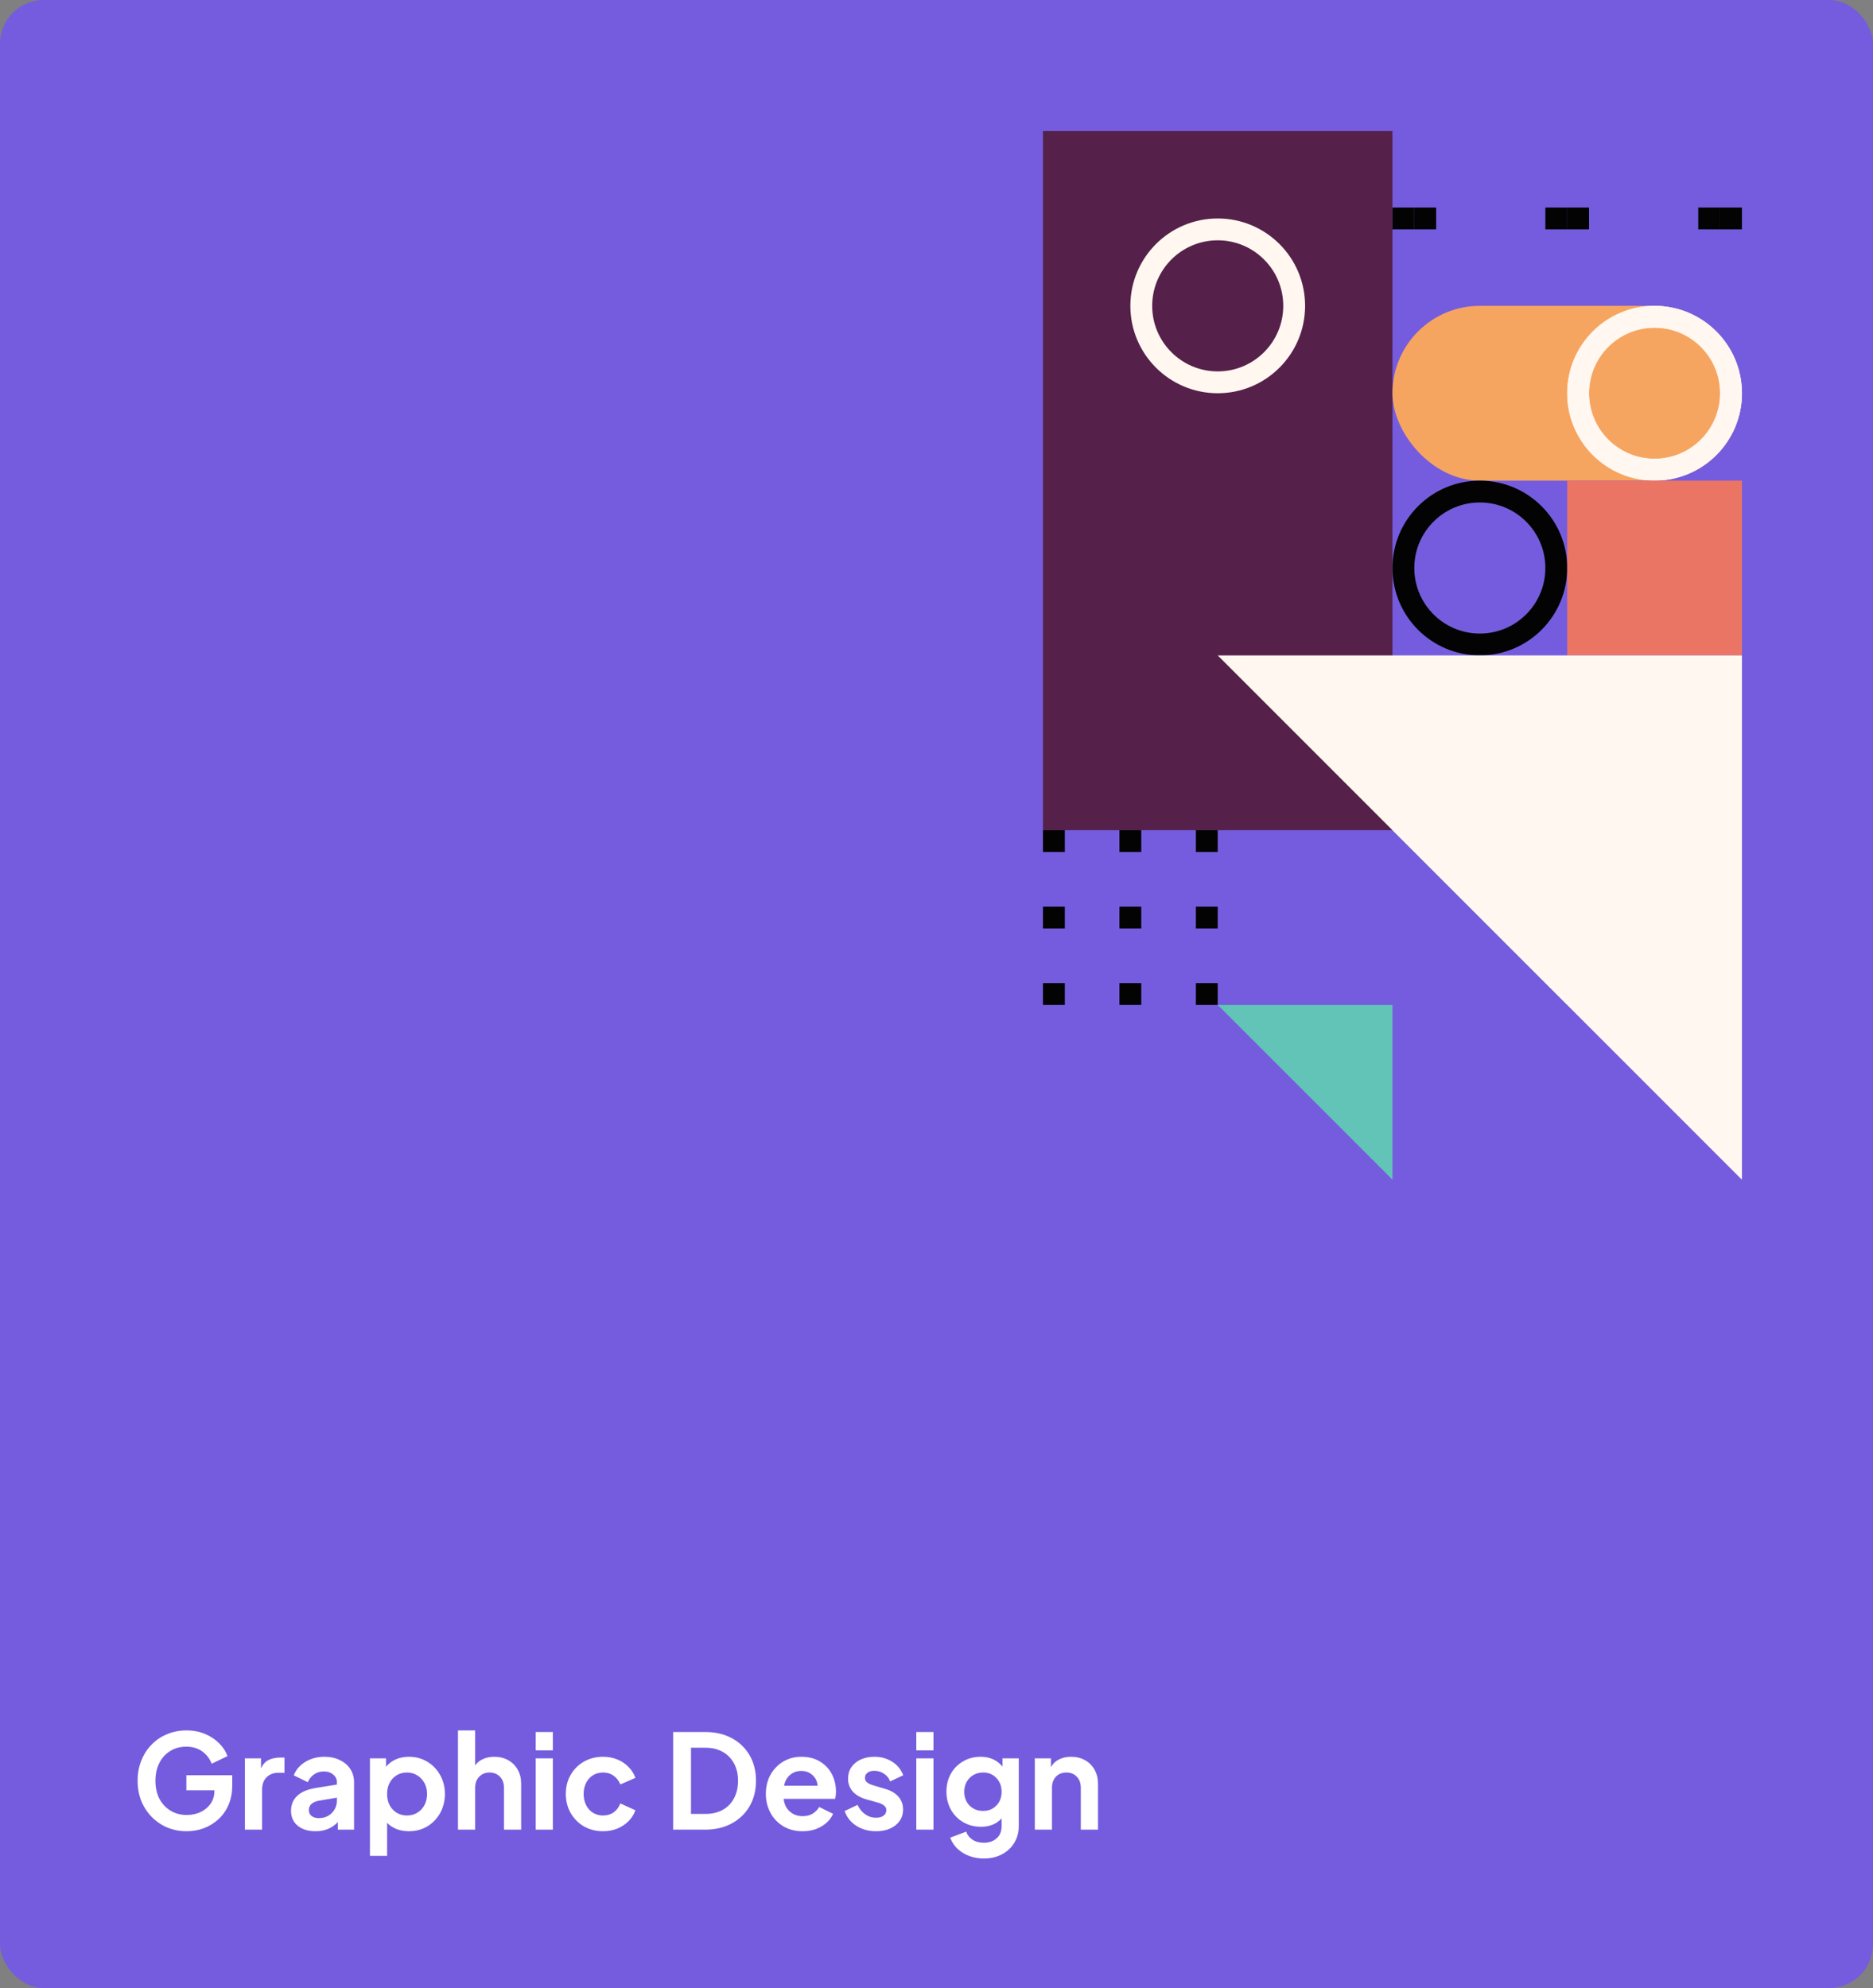 <svg width="343" height="364" viewBox="0 0 343 364" fill="none" xmlns="http://www.w3.org/2000/svg">
<rect x="0" y="0" width="343" height="364" fill="#808080" stroke="none"/>
<g clip-path="url(#clip0_0_37)">
<rect width="343" height="364" rx="8" fill="#755CDE"/>
<rect x="191" y="24" width="64" height="128" fill="#552049"/>
<circle cx="223" cy="56" r="14" stroke="#FFF7F0" stroke-width="4"/>
<rect x="255" y="56" width="64" height="32" rx="16" fill="#F6A560"/>
<path fill-rule="evenodd" clip-rule="evenodd" d="M223 184L255 216V184H223Z" fill="#61C4B7"/>
<path fill-rule="evenodd" clip-rule="evenodd" d="M255 152L287 184V152H255Z" fill="#61C4B7"/>
<circle cx="303" cy="72" r="14" stroke="#FFF7F0" stroke-width="4"/>
<circle cx="303" cy="72" r="14" stroke="#FFF7F0" stroke-width="4"/>
<rect x="255" y="38" width="4" height="4" fill="#030303"/>
<rect x="259" y="38" width="4" height="4" fill="#030303"/>
<rect x="283" y="38" width="4" height="4" fill="#030303"/>
<path fill-rule="evenodd" clip-rule="evenodd" d="M287 24L319 56V24H287Z" fill="#755CDE"/>
<rect x="287" y="38" width="4" height="4" fill="#030303"/>
<rect x="311" y="38" width="4" height="4" fill="#030303"/>
<rect x="315" y="38" width="4" height="4" fill="#030303"/>
<circle cx="271" cy="104" r="14" stroke="#030303" stroke-width="4"/>
<rect x="287" y="88" width="32" height="32" fill="#EB7565"/>
<path fill-rule="evenodd" clip-rule="evenodd" d="M223 120L319 216V120H223Z" fill="#FFF7F0"/>
<rect x="191" y="152" width="4" height="4" fill="#030303"/>
<rect x="205" y="152" width="4" height="4" fill="#030303"/>
<rect x="219" y="152" width="4" height="4" fill="#030303"/>
<rect x="191" y="166" width="4" height="4" fill="#030303"/>
<rect x="205" y="166" width="4" height="4" fill="#030303"/>
<rect x="219" y="166" width="4" height="4" fill="#030303"/>
<rect x="191" y="180" width="4" height="4" fill="#030303"/>
<rect x="205" y="180" width="4" height="4" fill="#030303"/>
<rect x="219" y="180" width="4" height="4" fill="#030303"/>
<path d="M34.2 335.288C35.256 335.288 36.28 335.112 37.272 334.76C38.264 334.392 39.152 333.856 39.936 333.152C40.736 332.432 41.368 331.552 41.832 330.512C42.296 329.456 42.528 328.232 42.528 326.84V325.04H34.128V327.8H39.264V327.872C39.264 328.784 39.032 329.576 38.568 330.248C38.104 330.904 37.488 331.416 36.72 331.784C35.952 332.136 35.112 332.312 34.2 332.312C33.08 332.312 32.088 332.048 31.224 331.52C30.36 330.992 29.68 330.264 29.184 329.336C28.704 328.392 28.464 327.296 28.464 326.048C28.464 324.8 28.704 323.712 29.184 322.784C29.664 321.84 30.328 321.112 31.176 320.6C32.024 320.072 33.008 319.808 34.128 319.808C35.264 319.808 36.232 320.096 37.032 320.672C37.832 321.248 38.408 322 38.76 322.928L41.664 321.536C41.36 320.688 40.856 319.912 40.152 319.208C39.448 318.488 38.584 317.912 37.56 317.48C36.552 317.048 35.408 316.832 34.128 316.832C32.848 316.832 31.664 317.064 30.576 317.528C29.488 317.976 28.544 318.616 27.744 319.448C26.944 320.264 26.32 321.24 25.872 322.376C25.424 323.496 25.2 324.72 25.2 326.048C25.2 327.376 25.424 328.608 25.872 329.744C26.336 330.864 26.976 331.84 27.792 332.672C28.608 333.504 29.56 334.152 30.648 334.616C31.736 335.064 32.92 335.288 34.2 335.288ZM44.847 335H47.991V327.728C47.991 326.736 48.263 325.968 48.807 325.424C49.367 324.864 50.087 324.584 50.967 324.584H52.095V321.8H51.327C50.527 321.8 49.823 321.944 49.215 322.232C48.607 322.52 48.135 323.04 47.799 323.792V321.944H44.847V335ZM57.783 335.288C59.479 335.288 60.839 334.728 61.863 333.608V335H64.839V326.312C64.839 325.4 64.607 324.592 64.143 323.888C63.679 323.184 63.039 322.64 62.223 322.256C61.423 321.856 60.487 321.656 59.415 321.656C58.103 321.656 56.935 321.968 55.911 322.592C54.887 323.216 54.183 324.04 53.799 325.064L56.367 326.312C56.607 325.72 56.983 325.248 57.495 324.896C58.007 324.528 58.607 324.344 59.295 324.344C60.015 324.344 60.591 324.536 61.023 324.92C61.471 325.288 61.695 325.752 61.695 326.312V326.744L57.807 327.368C56.271 327.624 55.135 328.112 54.399 328.832C53.663 329.552 53.295 330.456 53.295 331.544C53.295 332.696 53.703 333.608 54.519 334.28C55.335 334.952 56.423 335.288 57.783 335.288ZM56.559 331.424C56.559 330.512 57.175 329.936 58.407 329.696L61.695 329.144V329.672C61.695 330.568 61.383 331.328 60.759 331.952C60.151 332.576 59.351 332.888 58.359 332.888C57.831 332.888 57.399 332.76 57.063 332.504C56.727 332.232 56.559 331.872 56.559 331.424ZM67.745 339.8H70.889V333.752C71.369 334.248 71.953 334.632 72.641 334.904C73.329 335.16 74.073 335.288 74.873 335.288C76.137 335.288 77.265 334.992 78.257 334.4C79.249 333.792 80.033 332.976 80.609 331.952C81.185 330.912 81.473 329.752 81.473 328.472C81.473 327.192 81.185 326.04 80.609 325.016C80.033 323.976 79.249 323.16 78.257 322.568C77.265 321.96 76.145 321.656 74.897 321.656C74.001 321.656 73.193 321.816 72.473 322.136C71.753 322.456 71.161 322.904 70.697 323.48V321.944H67.745V339.8ZM74.513 332.408C73.825 332.408 73.201 332.24 72.641 331.904C72.097 331.568 71.665 331.104 71.345 330.512C71.041 329.92 70.889 329.24 70.889 328.472C70.889 327.704 71.041 327.024 71.345 326.432C71.665 325.84 72.097 325.376 72.641 325.04C73.201 324.704 73.825 324.536 74.513 324.536C75.233 324.536 75.865 324.712 76.409 325.064C76.969 325.4 77.409 325.864 77.729 326.456C78.049 327.048 78.209 327.72 78.209 328.472C78.209 329.224 78.049 329.904 77.729 330.512C77.409 331.104 76.969 331.568 76.409 331.904C75.865 332.24 75.233 332.408 74.513 332.408ZM83.87 335H87.014V327.344C87.014 326.496 87.262 325.816 87.758 325.304C88.254 324.792 88.886 324.536 89.654 324.536C90.422 324.536 91.054 324.792 91.55 325.304C92.046 325.8 92.294 326.48 92.294 327.344V335H95.438V326.6C95.438 325.624 95.23 324.768 94.814 324.032C94.398 323.28 93.814 322.696 93.062 322.28C92.326 321.864 91.478 321.656 90.518 321.656C89.766 321.656 89.086 321.792 88.478 322.064C87.87 322.32 87.382 322.712 87.014 323.24V316.832H83.87V335ZM98.097 320.48H101.241V317.12H98.097V320.48ZM98.097 335H101.241V321.944H98.097V335ZM110.432 335.288C111.376 335.288 112.248 335.128 113.048 334.808C113.848 334.472 114.536 334.016 115.112 333.44C115.688 332.848 116.104 332.184 116.36 331.448L113.6 330.2C113.344 330.888 112.936 331.432 112.376 331.832C111.832 332.216 111.184 332.408 110.432 332.408C109.744 332.408 109.128 332.24 108.584 331.904C108.056 331.568 107.64 331.104 107.336 330.512C107.032 329.904 106.88 329.224 106.88 328.472C106.88 327.704 107.032 327.024 107.336 326.432C107.64 325.84 108.056 325.376 108.584 325.04C109.128 324.704 109.744 324.536 110.432 324.536C111.184 324.536 111.832 324.736 112.376 325.136C112.936 325.536 113.344 326.064 113.6 326.72L116.36 325.52C116.088 324.752 115.664 324.08 115.088 323.504C114.512 322.912 113.824 322.456 113.024 322.136C112.224 321.816 111.36 321.656 110.432 321.656C109.136 321.656 107.968 321.952 106.928 322.544C105.904 323.136 105.096 323.944 104.504 324.968C103.912 325.992 103.616 327.152 103.616 328.448C103.616 329.744 103.912 330.912 104.504 331.952C105.096 332.976 105.904 333.792 106.928 334.4C107.968 334.992 109.136 335.288 110.432 335.288ZM123.275 335H129.107C130.995 335 132.635 334.616 134.027 333.848C135.435 333.08 136.523 332.024 137.291 330.68C138.059 329.336 138.443 327.792 138.443 326.048C138.443 324.288 138.059 322.744 137.291 321.416C136.523 320.072 135.443 319.024 134.051 318.272C132.659 317.504 131.011 317.12 129.107 317.12H123.275V335ZM126.539 332.12V320H129.179C130.395 320 131.443 320.248 132.323 320.744C133.219 321.24 133.915 321.944 134.411 322.856C134.907 323.752 135.155 324.816 135.155 326.048C135.155 327.28 134.907 328.352 134.411 329.264C133.931 330.176 133.243 330.88 132.347 331.376C131.451 331.872 130.395 332.12 129.179 332.12H126.539ZM146.969 335.288C148.297 335.288 149.457 334.992 150.449 334.4C151.457 333.792 152.161 333.024 152.561 332.096L150.017 330.848C149.729 331.344 149.329 331.752 148.817 332.072C148.321 332.376 147.713 332.528 146.993 332.528C146.049 332.528 145.257 332.24 144.617 331.664C143.977 331.088 143.609 330.32 143.513 329.36H152.921C152.985 329.184 153.025 328.984 153.041 328.76C153.073 328.52 153.089 328.28 153.089 328.04C153.089 326.872 152.841 325.808 152.345 324.848C151.849 323.888 151.129 323.12 150.185 322.544C149.241 321.952 148.089 321.656 146.729 321.656C145.513 321.656 144.409 321.952 143.417 322.544C142.441 323.136 141.665 323.944 141.089 324.968C140.529 325.976 140.249 327.136 140.249 328.448C140.249 329.712 140.529 330.864 141.089 331.904C141.649 332.944 142.433 333.768 143.441 334.376C144.449 334.984 145.625 335.288 146.969 335.288ZM146.729 324.248C147.561 324.248 148.249 324.504 148.793 325.016C149.353 325.512 149.665 326.16 149.729 326.96H143.585C143.761 326.096 144.129 325.432 144.689 324.968C145.265 324.488 145.945 324.248 146.729 324.248ZM160.44 335.288C161.432 335.288 162.296 335.12 163.032 334.784C163.768 334.448 164.344 333.984 164.76 333.392C165.176 332.784 165.384 332.088 165.384 331.304C165.384 330.392 165.096 329.608 164.52 328.952C163.944 328.296 163.112 327.816 162.024 327.512L159.936 326.888C159.488 326.76 159.12 326.592 158.832 326.384C158.544 326.176 158.4 325.888 158.4 325.52C158.4 325.136 158.552 324.824 158.856 324.584C159.16 324.344 159.576 324.224 160.104 324.224C160.76 324.224 161.352 324.4 161.88 324.752C162.424 325.104 162.8 325.576 163.008 326.168L165.408 325.04C165.008 323.984 164.336 323.16 163.392 322.568C162.448 321.96 161.36 321.656 160.128 321.656C159.184 321.656 158.344 321.824 157.608 322.16C156.888 322.496 156.32 322.968 155.904 323.576C155.504 324.168 155.304 324.864 155.304 325.664C155.304 326.56 155.584 327.336 156.144 327.992C156.72 328.648 157.56 329.136 158.664 329.456L160.8 330.056C161.216 330.168 161.568 330.336 161.856 330.56C162.16 330.768 162.312 331.056 162.312 331.424C162.312 331.856 162.136 332.2 161.784 332.456C161.448 332.696 161 332.816 160.44 332.816C159.704 332.816 159.04 332.608 158.448 332.192C157.856 331.776 157.384 331.2 157.032 330.464L154.68 331.592C155.064 332.712 155.768 333.608 156.792 334.28C157.832 334.952 159.048 335.288 160.44 335.288ZM167.8 320.48H170.944V317.12H167.8V320.48ZM167.8 335H170.944V321.944H167.8V335ZM180.183 340.28C181.431 340.28 182.535 340.024 183.495 339.512C184.455 339 185.207 338.296 185.751 337.4C186.295 336.504 186.567 335.488 186.567 334.352V321.944H183.591V323.456C182.599 322.256 181.263 321.656 179.583 321.656C178.383 321.656 177.311 321.936 176.367 322.496C175.423 323.04 174.679 323.792 174.135 324.752C173.591 325.712 173.319 326.808 173.319 328.04C173.319 329.256 173.591 330.352 174.135 331.328C174.679 332.304 175.431 333.072 176.391 333.632C177.351 334.192 178.439 334.472 179.655 334.472C181.239 334.472 182.495 333.96 183.423 332.936V334.352C183.423 335.312 183.119 336.056 182.511 336.584C181.903 337.128 181.127 337.4 180.183 337.4C179.351 337.4 178.647 337.208 178.071 336.824C177.511 336.456 177.135 335.968 176.943 335.36L174.015 336.464C174.431 337.616 175.191 338.536 176.295 339.224C177.415 339.928 178.711 340.28 180.183 340.28ZM180.039 331.568C179.031 331.568 178.199 331.24 177.543 330.584C176.903 329.912 176.583 329.072 176.583 328.064C176.583 327.392 176.727 326.792 177.015 326.264C177.319 325.72 177.735 325.296 178.263 324.992C178.791 324.688 179.383 324.536 180.039 324.536C181.031 324.536 181.839 324.872 182.463 325.544C183.103 326.2 183.423 327.04 183.423 328.064C183.423 329.088 183.103 329.928 182.463 330.584C181.839 331.24 181.031 331.568 180.039 331.568ZM189.503 335H192.647V327.344C192.647 326.496 192.887 325.816 193.367 325.304C193.863 324.792 194.503 324.536 195.287 324.536C196.071 324.536 196.703 324.792 197.183 325.304C197.679 325.8 197.927 326.48 197.927 327.344V335H201.071V326.6C201.071 325.624 200.863 324.768 200.447 324.032C200.031 323.28 199.447 322.696 198.695 322.28C197.959 321.864 197.111 321.656 196.151 321.656C195.335 321.656 194.599 321.816 193.943 322.136C193.303 322.456 192.807 322.928 192.455 323.552V321.944H189.503V335Z" fill="white"/>
</g>
<defs>
<clipPath id="clip0_0_37">
<rect width="343" height="364" fill="white"/>
</clipPath>
</defs>
</svg>
